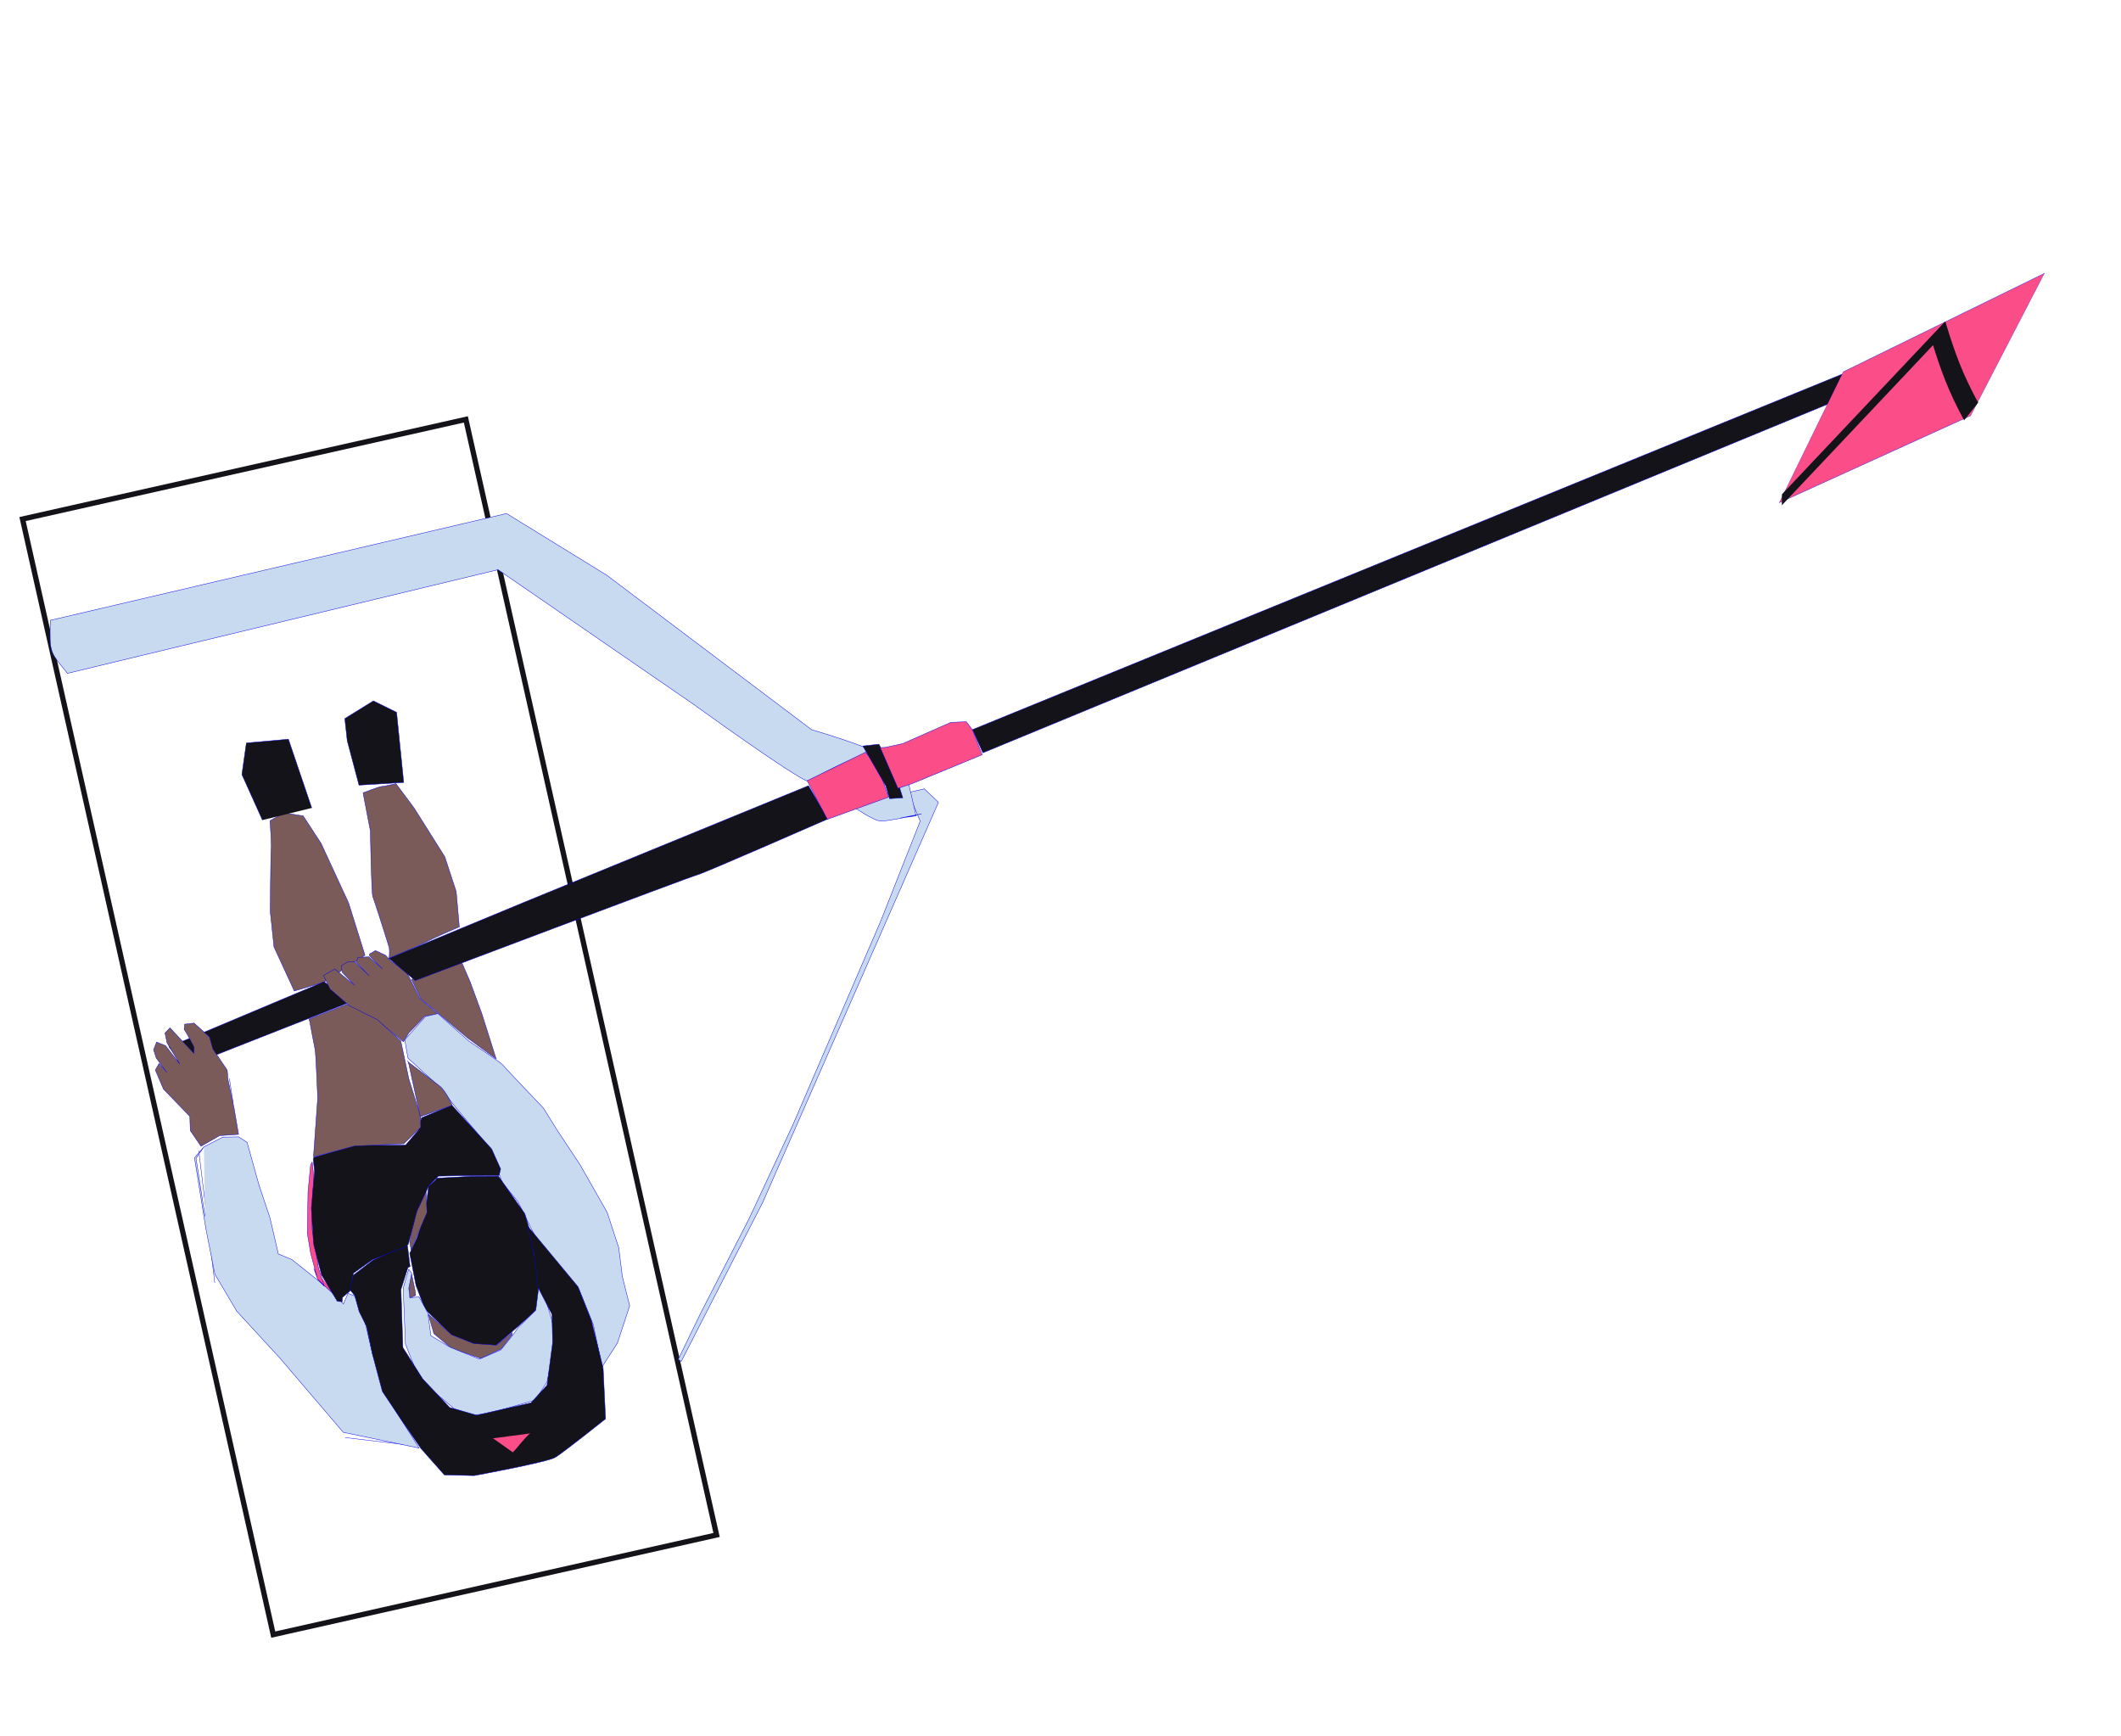 <?xml version="1.0" encoding="UTF-8" standalone="no"?>
<!-- Created with Inkscape (http://www.inkscape.org/) -->

<svg
   version="1.1"
   id="svg192"
   width="4013.055"
   height="3284.697"
   viewBox="0 0 4013.055 3284.697"
   sodipodi:docname="rudern_hebel_2.svg"
   inkscape:version="1.2.1 (9c6d41e410, 2022-07-14)"
   xmlns:inkscape="http://www.inkscape.org/namespaces/inkscape"
   xmlns:sodipodi="http://sodipodi.sourceforge.net/DTD/sodipodi-0.dtd"
   xmlns="http://www.w3.org/2000/svg"
   xmlns:svg="http://www.w3.org/2000/svg">
  <defs
     id="defs196" />
  <sodipodi:namedview
     id="namedview194"
     pagecolor="#ffffff"
     bordercolor="#000000"
     borderopacity="0.25"
     inkscape:showpageshadow="2"
     inkscape:pageopacity="0.0"
     inkscape:pagecheckerboard="0"
     inkscape:deskcolor="#d1d1d1"
     showgrid="false"
     inkscape:zoom="0.1563981"
     inkscape:cx="2125.9849"
     inkscape:cy="1831.8637"
     inkscape:window-width="1920"
     inkscape:window-height="1131"
     inkscape:window-x="0"
     inkscape:window-y="0"
     inkscape:window-maximized="1"
     inkscape:current-layer="g198" />
  <g
     inkscape:groupmode="layer"
     inkscape:label="Image"
     id="g198"
     transform="translate(-1584.526,-2798.171)">
    <g
       id="g19185"
       transform="rotate(-12.667,3260.955,4224.229)">
      <rect
         style="fill:none;fill-opacity:0.319;stroke:#141319;stroke-width:10;stroke-dasharray:none;stroke-opacity:1"
         id="rect19103"
         width="859.695"
         height="2163.15"
         x="1764.331"
         y="3432.686" />
      <path
         style="fill:#daa49a;fill-opacity:0.319;stroke:#0000eb;stroke-width:0.756"
         d="m 1827.608,4671.65 -25.286,250.601"
         id="path19105" />
      <path
         style="fill:#daa49a;fill-opacity:0.319;stroke:#0000eb;stroke-width:0.756"
         d="m 1978.948,5262.022 122.632,43.199"
         id="path19107" />
      <path
         style="fill:#daa49a;fill-opacity:0.319;stroke:#0000eb;stroke-width:0.756"
         d="m 2069.431,5135.275 -0.02,-119.567"
         id="path19109" />
      <path
         style="fill:#daa49a;fill-opacity:0.319;stroke:#0000eb;stroke-width:0.756"
         d="m 1869.152,4437.033 20.861,40.343"
         id="path19111" />
      <path
         style="fill:#daa49a;fill-opacity:0.319;stroke:#0000eb;stroke-width:0.756"
         d="m 1891.159,4490.731 10.291,29.966"
         id="path19113" />
      <path
         style="fill:#daa49a;fill-opacity:0.319;stroke:#0000eb;stroke-width:0.756"
         d="m 1914.073,4551.233 -3.366,47.517"
         id="path19115" />
      <path
         style="fill:#c8daf0;fill-opacity:1;stroke:#0000eb;stroke-width:0.756"
         d="m 3106.236,4243.242 c -22.343,-11.487 -180.517,-190.634 -180.517,-190.634 l -304.636,-329.123 -837.854,12.645 c -22.983,-47.105 -25.44,-43.2 -9.576,-105.04 l 886.474,-7.813 159.548,155.628 313.934,369.985 c 0,0 139.619,77.722 100.758,70.879 -38.861,-6.843 -128.132,23.474 -128.131,23.474 z"
         id="path19117"
         sodipodi:nodetypes="ccccccccsc" />
      <path
         style="fill:#7a5b59;fill-opacity:1;stroke:#0000eb;stroke-width:0.756"
         d="m 2096.056,4092.242 c 0,0 -7.566,48.492 -9.237,51.293 -1.67,2.8 -28.003,116.074 -28.003,116.074 l -7.847,67.118 19.257,89.826 58.073,-3.893 87.183,-32.853 -8.516,-103.077 -26.06,-121.469 -21.699,-58.213 -34.889,-13.735 z"
         id="path19119" />
      <path
         style="fill:#141319;fill-opacity:1;stroke:#0000eb;stroke-width:0.756"
         d="m 1815.79,4467.9 313.358,-56.173 39.487,48.556 -343.859,53.271 2.694,-22.094 z"
         id="path19121"
         sodipodi:nodetypes="cccccc" />
      <path
         style="fill:#7a5b59;fill-opacity:1;stroke:#0000eb;stroke-width:0.756"
         d="m 2250.622,4555.495 -41.758,-52.988 -38.948,-30.106 -33.123,-44.793 -6.105,-27.674 23.537,-6.948 29.563,38.085 -17.205,-28.919 0.573,-12.473 14.84,-5.102 11.462,2.498 20.775,32.186 -17.89,-30.681 5.721,-7.724 20.23,3.715 19.545,27.685 -18.137,-29.642 0.932,-3.277 12.182,-3.712 16.785,13.005 7.126,12.521 24.897,27.628 13.178,53.416 27.295,36.786 -25.635,-1.701 -36.422,24.212 z"
         id="path19123" />
      <path
         style="fill:#7a5b59;fill-opacity:1;stroke:#0000eb;stroke-width:0.756"
         d="m 1871.846,4434.222 22.842,32.023 1.146,23.402 17.755,45.374 -2.566,16.819 -0.545,55.547 -2.648,50.669 -35.562,-5.53 -38.729,11.874 -13.239,-33.25 5.01,-26.575 -37.29,-61.054 -7.187,-38.808 9.766,-10.428 10.627,19.607 -13.657,-30.716 -1.523,-16.677 8.762,-12.763 15.073,10.401 18.42,39.407 -14.503,-44.106 0.242,-18.976 11.326,-7.423 11.334,19.238 22.37,37.661 2.855,-10.949 -7.536,-27.569 -3.435,-9.793 3.087,-9.254 z"
         id="path19125"
         sodipodi:nodetypes="cccccccccccccccccccccccccccccc" />
      <path
         style="fill:#c8daf0;fill-opacity:1;stroke:#0000eb;stroke-width:0.756"
         d="m 1812.004,4795.067 7.35,-110.399 19.275,-17.824 -21.923,16.233 -8.379,136.151 -2.291,86.867 25.049,77.564 60.186,104.49 86.192,163.296 133.435,60.581 -36.19,-103.128 -10.815,-91.053 -0.606,-90.37 -8.419,-22.969 -10.846,-7.574 -13.048,17.743 -11.385,-21.91 -65.323,-81.551 -22.633,-15.874 -0.479,-70.477 -6.681,-65.581 -4.211,-82.87 -13.272,-13.623 -29.242,-6.179 -39.118,10.235"
         id="path19127" />
      <path
         style="fill:#c8daf0;fill-opacity:1;stroke:#0000eb;stroke-width:0.756"
         d="m 2252.175,4587.604 1.665,-35.134 48.049,-34.406 23.787,-0.222 46.112,63.855 c 0,0 51.138,53.785 52.734,58.042 1.596,4.257 57.118,96.542 57.118,96.542 l 15.632,44.948 28.543,75.039 30.128,98.797 6.64,69.876 -5.252,54.974 1.41,56.986 -38.26,63.793 -38.075,37.351 1.431,-81.088 -11.951,-72.961 -48.128,-91.004 -8.412,-14.321 -19.726,-80.51 -21.208,-42.357 -6.744,-64.094 -18.127,-36.01 -28.848,-55.687 -20.953,-44.424 z"
         id="path19129" />
      <path
         style="fill:#141319;fill-opacity:1;stroke:#0000eb;stroke-width:0.756"
         d="m 2252.374,4824.233 -15.222,8.152 -17.384,48.482 -25.052,41.491 -20.332,26.437 -1.729,61.876 6.818,47.392 38.27,58.864 37.517,25.505 36.132,14.092 32.733,-17.065 60.871,-33.494 15.836,-40.457 5.097,-106.364 -2.61,-35.928 -33.115,-80.25 -50.483,-11.039 -64.422,-10.902 z"
         id="path19131" />
      <path
         style="fill:#7a5b59;fill-opacity:1;stroke:#0000eb;stroke-width:0.756"
         d="m 2230.649,4838.445 -29.179,40.256 -12.269,25.663 -10.199,24.278 -0.545,13.799 44.75,-61.69 z"
         id="path19133" />
      <path
         style="fill:#7a5b59;fill-opacity:1;stroke:#0000eb;stroke-width:0.756"
         d="m 2169.31,4988.293 -10.202,19.749 -2.77,23.461 11.795,-2.829 0.784,-9.074 z"
         id="path19135" />
      <path
         style="fill:#7a5b59;fill-opacity:1;stroke:#0000eb;stroke-width:0.756"
         d="m 2183.44,5068.528 2.286,38.38 26.18,34.138 50.399,31.2 41.107,-9.14 26.096,-21.126 1.502,-4.478 -34.039,16.757 -41.886,-12.506 -36.758,-25.08 z"
         id="path19137" />
      <path
         style="fill:#c8daf0;fill-opacity:1;stroke:#0000eb;stroke-width:0.756"
         d="m 2165.962,4977.613 -18.007,32.598 -19.026,104.314 6.994,44.562 14.682,40.386 41.949,55.132 29.884,18.046 27.297,4.735 96.015,-5.993 28.787,-28.42 19.851,-43.299 15.118,-60.127 -4.007,-61.599 -7.146,-12.997 -14.718,40.936 -39.391,24.502 -13.934,12.467 -27.842,22.091 -43.316,7.913 -49.488,-34.301 -30.307,-29.136 3.834,-43.268 -9.769,-33.296 -17.312,-1.912 2.075,-18.341 11.777,-26.152 z"
         id="path19139" />
      <path
         style="fill:#141319;fill-opacity:1;stroke:#0000eb;stroke-width:0.756"
         d="m 2173.682,4930.442 -35.376,8.017 -35.024,7.656 -42.565,19.728 -12.516,23.782 7.21,14.453 1.489,31.037 7.442,30.134 -0.522,54.725 2.793,72.312 24.66,64.073 22.941,57.199 32.188,58.511 54.781,13.656 c 0,0 140.416,5.649 157.448,-0.041 17.032,-5.69 108.693,-50.231 108.693,-50.231 l 16.493,-94.217 -1.721,-92.209 -10.935,-68.985 -67.462,-132.279 c 0,0 0.013,50.534 0.013,53.238 0,2.704 -6.266,64.672 -6.266,64.672 l 14.196,54.674 -10.273,52.018 -28.257,76.757 -36.771,25.747 -105.516,0.331 -46.524,-25.35 -38.108,-64.221 -23.463,-65.884 20.579,-108.026 21.928,-37.43 4.348,-1.171 3.806,-38.815"
         id="path19141" />
      <path
         style="fill:#fb4d88;fill-opacity:1;stroke:#0000eb;stroke-width:0.756"
         d="m 2029.139,5010.952 -35.432,-52.785 -2.144,-50.241 2.111,-38.22 18.575,-77.007 15.994,-48.579 3.966,-4.252 -2.745,24.925 -11.138,41.763 -13.975,55.433 -1.12,37.993 -3.44,37.606 2.755,27.651 v 8.147 l -8.664,-14.553 -2.592,-21.737"
         id="path19143" />
      <path
         style="fill:#daa49a;fill-opacity:0.319;stroke:#0000eb;stroke-width:0.756"
         d="m 2081.702,4860.997 26.513,7.814 -43.327,18.033"
         id="path19145" />
      <path
         style="fill:#141319;fill-opacity:1;stroke:#0000eb;stroke-width:0.756"
         d="m 2035.458,4734.52 -2.854,23.54 -21.164,66.838 c 0,0 -10.606,63.989 -10.606,68.784 0,4.794 1.78,58.406 1.78,58.406 l 18.265,55.165 8.659,2.645 2.503,-7.775 16.587,-8.784 13.598,-31.269 40.101,-16.859 67.791,-10.525 5.553,-3.45 29.505,-57.347 32.718,-42.199 21.46,-13.611 40.969,8.277 71.202,15.907 5.772,-11.482 -8.31,-40.791 -55.377,-97.397 -61.179,10.678 -10.958,21.674 -29.734,22.193 -92.644,-20.612 -81.538,5.089 z"
         id="path19147" />
      <path
         style="fill:#7a5b59;fill-opacity:1;stroke:#0000eb;stroke-width:0.756"
         d="m 2086.02,4479.272 c 0,0 -1.718,45.032 -1.718,53.235 0,8.203 -15.446,91.692 -15.446,91.692 l -32.063,106.56 80.564,-3.058 91.529,16.233 38.191,-23.237 4.152,-20.65 -6.026,-73.035 0.812,-74.199 -34.177,-48.607 -50.491,-41.236 -75.67,11.424 z"
         id="path19149" />
      <path
         style="fill:#daa49a;fill-opacity:0.319;stroke:#0000eb;stroke-width:0.756"
         d="m 2270.631,4647.434 -21.052,-55.993 z"
         id="path19151" />
      <path
         style="fill:#7a5b59;fill-opacity:1;stroke:#0000eb;stroke-width:0.756"
         d="m 2251.315,4595.168 -0.738,105.722 63.877,-7.966 c 0,0 -6.031,-29.151 -14.817,-39.979 -8.786,-10.828 -48.322,-57.777 -48.322,-57.777 z"
         id="path19153" />
      <path
         style="fill:#7a5b59;fill-opacity:1;stroke:#0000eb;stroke-width:0.756"
         d="m 2291.36,4443.624 8.763,38.999 70.558,92.601 43.976,50.333 -7.658,-89.347 -8.432,-63.87 -7.396,-39.286 z"
         id="path19155" />
      <path
         style="fill:#7a5b59;fill-opacity:1;stroke:#0000eb;stroke-width:0.756"
         d="m 2279.335,4079.278 -2.332,73.318 c 0,0 -23.863,115.394 -22.766,121.93 1.097,6.535 9.122,97.082 9.122,101.679 0,4.598 -4.415,19.196 -4.415,19.196 0,0 67.098,-12.139 81.254,-16.116 14.155,-3.977 61.229,-12.642 61.229,-12.642 l 8.919,-66.391 -6.678,-69.097 -36.511,-102.84 -23.295,-52.339 c 0,0 -22.394,0.244 -27.438,-0.654 -5.043,-0.899 -37.089,3.956 -37.089,3.956 z"
         id="path19157"
         sodipodi:nodetypes="ccsscscccccsc" />
      <path
         style="fill:#141319;fill-opacity:1;stroke:#0000eb;stroke-width:0.756"
         d="m 2258.314,4395.565 272.954,-47.375 573.313,-97.239 22.043,69.407 c 0,0 -252.088,49.05 -263.962,49.05 -11.874,0 -564.968,77.972 -564.968,77.972 z"
         id="path19159"
         sodipodi:nodetypes="ccccscc" />
      <path
         style="fill:#c8daf0;fill-opacity:1;stroke:#0000eb;stroke-width:0.756"
         d="m 3285.892,4304.883 10.179,57.808 -113.778,167.395 -247.862,341.18 -118.396,153.286 -129.929,156.005 -59.989,75.362 4.79,4.81 216.657,-260.012 490.021,-665.11 -20.423,-30.734 z"
         id="path19161"
         sodipodi:nodetypes="cccccccccccc" />
      <path
         style="fill:#c8daf0;fill-opacity:1;stroke:#0000eb;stroke-width:0.756"
         d="m 3260.525,4348.831 c 6.222,0 56.066,1.166 36.269,1.166 -19.797,0 -60.664,-0.886 -72.941,-3.554 -12.276,-2.668 -42.426,-34.954 -42.426,-34.954 l 108.921,-22.726 0.326,62.528 z"
         id="path19163"
         sodipodi:nodetypes="csscccc" />
      <path
         style="fill:#fb4d88;fill-opacity:1;stroke:#0000eb;stroke-width:0.756"
         d="m 3104.23,4241.139 21.218,79.718 122.205,-15.612 -6.309,-55.466 -17.511,-37.048 z"
         id="path19165" />
      <path
         style="fill:#141319;fill-opacity:1;stroke:#0000eb;stroke-width:0.756"
         d="m 3221.378,4200.2 25.775,83.181 1.787,25.159 24.67,3.956 -3.6,-42.873 -18.254,-65.981 z"
         id="path19167" />
      <path
         style="fill:#141319;fill-opacity:1;stroke:#0000eb;stroke-width:0.756"
         d="m 3430.45,4215.52 1773.494,-298.784 -0.662,42.735 -1763.161,303.157 z"
         id="path19169"
         sodipodi:nodetypes="ccccc" />
      <path
         style="fill:#fb4d88;fill-opacity:1;stroke:#0000eb;stroke-width:0.756"
         d="m 3252.795,4210.353 15.885,82.673 27.753,-2.884 141.538,-24.247 -7.668,-49.951 -7.735,-17.521 -28.942,-5.326 -97.728,19.308 -34.105,-0.316 z"
         id="path19171"
         sodipodi:nodetypes="cccccccccc" />
      <path
         style="fill:#141319;fill-opacity:1;stroke:#0000eb;stroke-width:0.756"
         d="m 2082.262,4087.858 -19.003,-92.641 21.367,-56.403 79.19,10.522 14.539,136.604"
         id="path19173"
         sodipodi:nodetypes="ccccc" />
      <path
         style="fill:#141319;fill-opacity:1;stroke:#0000eb;stroke-width:0.756"
         d="m 2275.05,4063.478 -3.332,-86.843 4.709,-41.956 60.123,-20.81 38.097,30.714 -15.951,132.412 z"
         id="path19175"
         sodipodi:nodetypes="ccccccc" />
      <g
         id="g19181"
         transform="matrix(0.626,0,-0.923,1.002,5548.359,-9.081)">
        <path
           style="fill:#fb4d88;fill-opacity:1;stroke:#0000eb;stroke-width:0.756"
           d="m 5198.015,3917.682 41.334,214.517 502.355,-81.155 -29.985,-231.555 z"
           id="path19177" />
        <path
           style="fill:#fb4d88;fill-opacity:1;stroke:#141319;stroke-width:30;stroke-dasharray:none;stroke-opacity:1"
           d="m 5242.549,4127.956 217.698,-241.702 c 90.115,56.397 159.654,97.859 274.507,157.345"
           id="path19179"
           sodipodi:nodetypes="ccc" />
      </g>
      <path
         style="fill:#fb4d88;fill-opacity:1;stroke:#141319;stroke-width:4.646;stroke-dasharray:none;stroke-opacity:1"
         d="m 2248.095,5324.412 33.714,37.432 c 13.956,-8.734 26.285,-21.226 44.072,-30.438"
         id="path19183"
         sodipodi:nodetypes="ccc" />
    </g>
  </g>
</svg>
